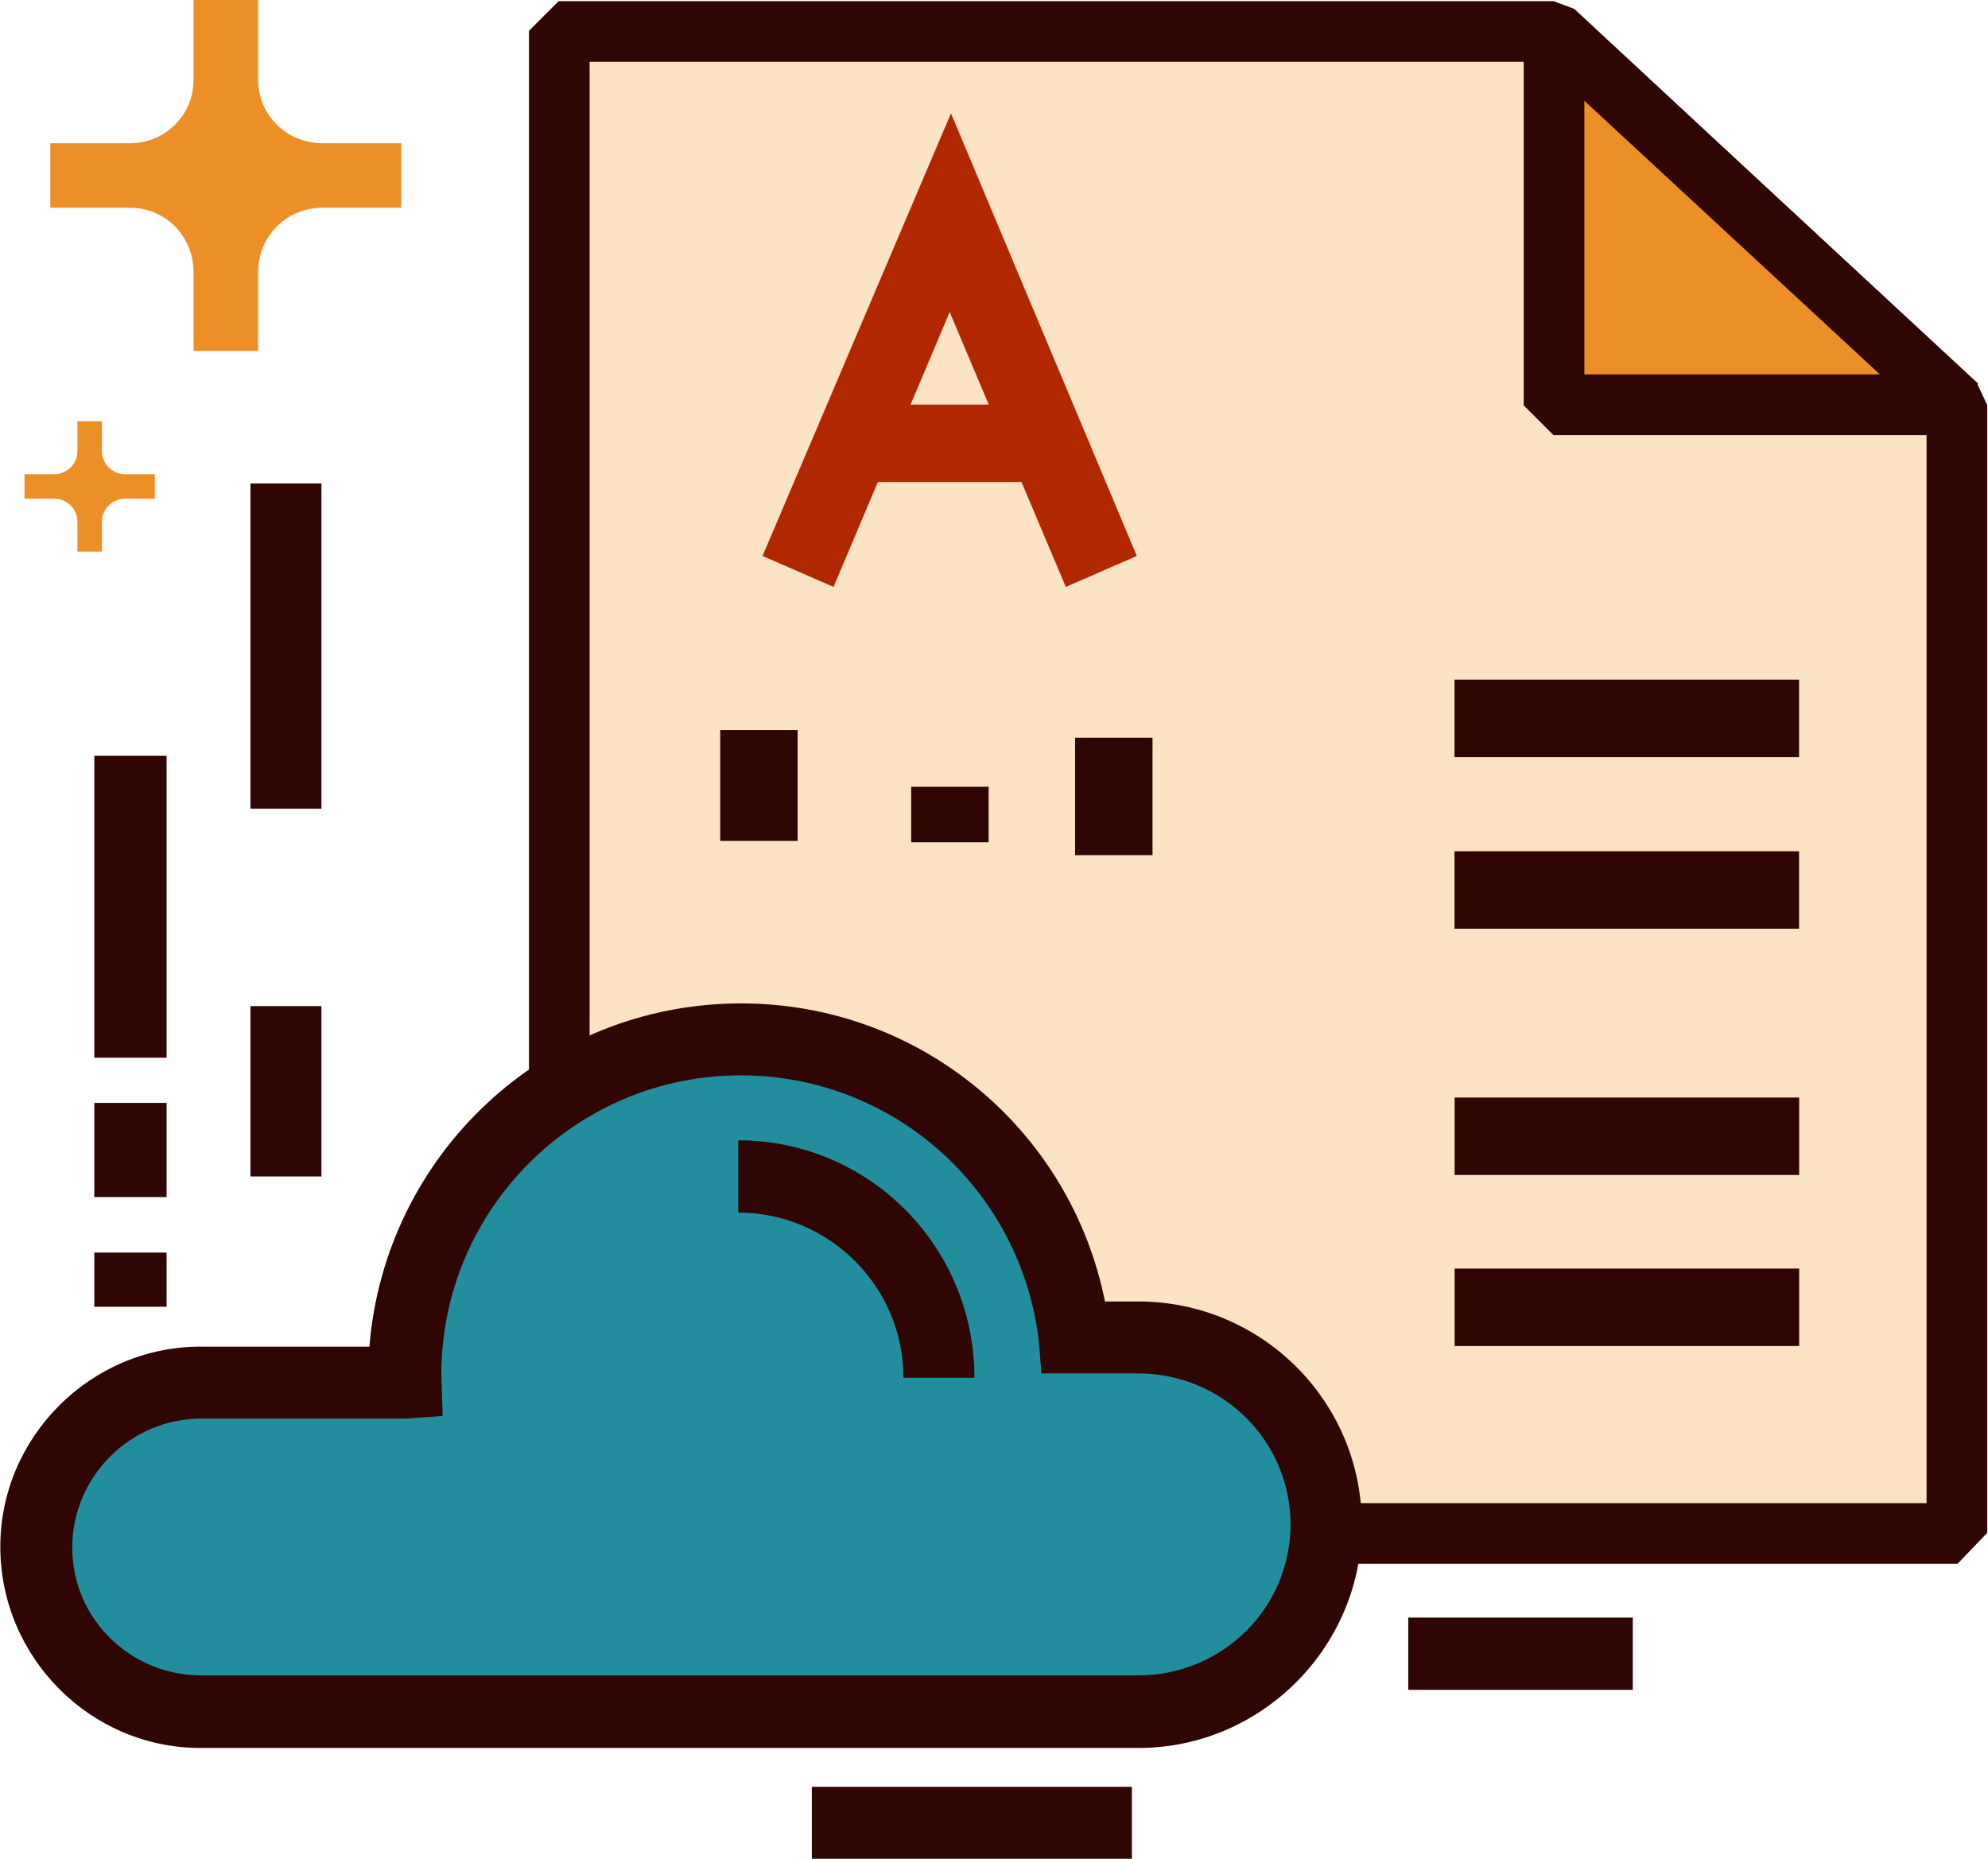 <svg width="154" xmlns:xlink="http://www.w3.org/1999/xlink" xmlns="http://www.w3.org/2000/svg" height="144" viewBox="0 0 154 144.045"><defs/><g transform="translate(0,-0)" id="group1"><path fill="#fce3c3" d="M108.3,29.0L108.3,116.4L.0,116.4L.0,.0L77.1,.0L108.3,29.0z" transform="translate(43.308,2.433)" fill-rule="nonzero" id="shape2"/><path fill="#300604" d="M110.7,121.1L2.3,121.1L.0,118.7L.0,2.3L2.3,.0L79.4,.0L81.0,.6L112.2,29.6L113.0,31.3L113.0,118.7L110.7,121.1zM4.7,116.4L108.3,116.4L108.3,32.3L78.5,4.7L4.7,4.7L4.7,116.4z" transform="translate(40.964,0.089)" fill-rule="nonzero" id="shape3"/><path fill="#ed8f27" d="M.0,.0L.0,29.0L31.2,29.0L.0,.0z" transform="translate(120.391,2.433)" fill-rule="nonzero" id="shape4"/><path fill="#300604" d="M33.6,33.0L2.3,33.0L.0,30.7L.0,1.7L3.9,.0L35.2,29.0L33.6,33.0zM4.7,28.3L27.6,28.3L4.7,7.1L4.7,28.3z" transform="translate(118.047,0.715)" fill-rule="nonzero" id="shape5"/><path fill="#ed8f27" d="M13.6,6.2C13.6,10.3,16.9,13.6,21.1,13.6L27.2,13.6L21.1,13.6C16.9,13.6,13.6,16.9,13.6,21.1L13.6,27.2L13.6,21.1C13.6,16.9,10.3,13.6,6.2,13.6L.0,13.6L6.2,13.6C10.3,13.6,13.6,10.3,13.6,6.2L13.6,.0L13.6,6.2z" transform="translate(3.875,0)" fill-rule="nonzero" id="shape6"/><path fill="#ed8f27" d="M16.1,27.2L11.1,27.2L11.1,21.1C11.1,18.3,8.9,16.1,6.2,16.1L.0,16.1L.0,11.1L6.2,11.1C8.9,11.1,11.1,8.9,11.1,6.2L11.1,.0L16.1,.0L16.1,6.2C16.1,8.9,18.3,11.1,21.1,11.1L21.1,16.1C18.3,16.1,16.1,18.3,16.1,21.1L16.1,27.2zM12.8,13.6C13.1,13.9,13.4,14.1,13.6,14.4C13.9,14.1,14.1,13.9,14.4,13.6C14.1,13.4,13.9,13.1,13.6,12.8C13.4,13.1,13.1,13.4,12.8,13.6zM27.2,16.1L21.1,16.1L21.1,11.1L27.2,11.1L27.2,16.1z" transform="translate(3.875,0)" fill-rule="nonzero" id="shape7"/><path fill="#b12800" d="M5.5,36.7L.0,34.3L14.6,.0L29.0,34.3L23.5,36.7L14.5,15.4L5.5,36.7z" transform="translate(59.065,8.784)" fill-rule="nonzero" id="shape8"/><path fill="#b12800" d="M.0,.0L14.8,.0L14.8,6.0L.0,6.0L.0,.0z" transform="translate(65.939,31.354)" fill-rule="nonzero" id="shape9"/><path fill="#300604" d="M88.2,23.1L85.6,23.1C82.9,9.7,71.2,.0,57.4,.0C42.2,.0,29.8,11.7,28.6,26.6L15.5,26.6C7.0,26.6,.0,33.6,.0,42.1C.0,50.7,7.0,57.7,15.5,57.7L88.2,57.7C97.7,57.7,105.5,49.9,105.5,40.4C105.5,30.8,97.7,23.1,88.2,23.1z" transform="translate(0,77.761)" fill-rule="nonzero" id="shape10"/><path fill="#228e9d" d="M82.6,46.5L10.0,46.5C4.5,46.5,.0,42.1,.0,36.6C.0,31.1,4.5,26.6,10.0,26.6L25.8,26.6L28.7,26.4L28.6,23.2C28.6,10.4,39.0,.0,51.8,.0C63.6,.0,73.5,8.8,74.9,20.6L75.1,23.1L82.6,23.1C89.1,23.1,94.4,28.3,94.4,34.8C94.4,41.3,89.1,46.5,82.6,46.5z" transform="translate(5.575,83.336)" fill-rule="nonzero" id="shape11"/><path fill="#300604" d="M68.2,69.3L62.7,69.3C62.7,62.2,56.9,56.5,49.9,56.5L49.9,50.9C60.0,50.9,68.2,59.1,68.2,69.3zM12.1,40.5L17.6,40.5L17.6,53.7L12.1,53.7L12.1,40.5zM.0,21.1L5.6,21.1L5.6,44.5L.0,44.5L.0,21.1zM.0,48.0L5.6,48.0L5.6,55.3L.0,55.3L.0,48.0zM.0,59.6L5.6,59.6L5.6,63.8L.0,63.8L.0,59.6zM12.1,.0L17.6,.0L17.6,25.2L12.1,25.2L12.1,.0zM76.0,19.7L82.0,19.7L82.0,28.8L76.0,28.8L76.0,19.7zM48.5,19.1L54.5,19.1L54.5,27.7L48.5,27.7L48.5,19.1zM63.3,23.5L69.3,23.5L69.3,27.8L63.3,27.8L63.3,23.5zM55.6,101.0L80.4,101.0L80.4,106.6L55.6,106.6L55.6,101.0zM105.4,15.2L132.1,15.2L132.1,21.2L105.4,21.2L105.4,15.2zM105.4,28.5L132.1,28.5L132.1,34.5L105.4,34.5L105.4,28.5z" transform="translate(7.284,37.47)" fill-rule="nonzero" id="shape12"/><path fill="#300604" d="M.0,.0L26.7,.0L26.7,6.0L.0,6.0L.0,.0z" transform="translate(112.692,85.057)" fill-rule="nonzero" id="shape13"/><path fill="#300604" d="M.0,.0L26.7,.0L26.7,6.0L.0,6.0L.0,.0z" transform="translate(112.692,98.311)" fill-rule="nonzero" id="shape14"/><path fill="#300604" d="M.0,.0L17.4,.0L17.4,5.6L.0,5.6L.0,.0z" transform="translate(109.1,125.358)" fill-rule="nonzero" id="shape15"/><path fill="#ed8f27" d="M5.0,2.3C5.0,3.8,6.3,5.0,7.8,5.0L10.1,5.0L7.8,5.0C6.3,5.0,5.0,6.3,5.0,7.8L5.0,10.1L5.0,7.8C5.0,6.3,3.8,5.0,2.3,5.0L.0,5.0L2.3,5.0C3.8,5.0,5.0,3.8,5.0,2.3L5.0,.0L5.0,2.3z" transform="translate(1.875,32.649)" fill-rule="nonzero" id="shape16"/><path fill="#ed8f27" d="M6.0,10.1L4.1,10.1L4.1,7.8C4.1,6.8,3.3,6.0,2.3,6.0L.0,6.0L.0,4.1L2.3,4.1C3.3,4.1,4.1,3.3,4.1,2.3L4.1,.0L6.0,.0L6.0,2.3C6.0,3.3,6.8,4.1,7.8,4.1L7.8,6.0C6.8,6.0,6.0,6.8,6.0,7.8L6.0,10.1zM4.8,5.0C4.9,5.1,5.0,5.2,5.0,5.3C5.1,5.2,5.2,5.1,5.3,5.0C5.2,5.0,5.1,4.9,5.0,4.8C5.0,4.9,4.9,5.0,4.8,5.0zM10.1,6.0L7.8,6.0L7.8,4.1L10.1,4.1L10.1,6.0z" transform="translate(1.875,32.649)" fill-rule="nonzero" id="shape17"/></g></svg>